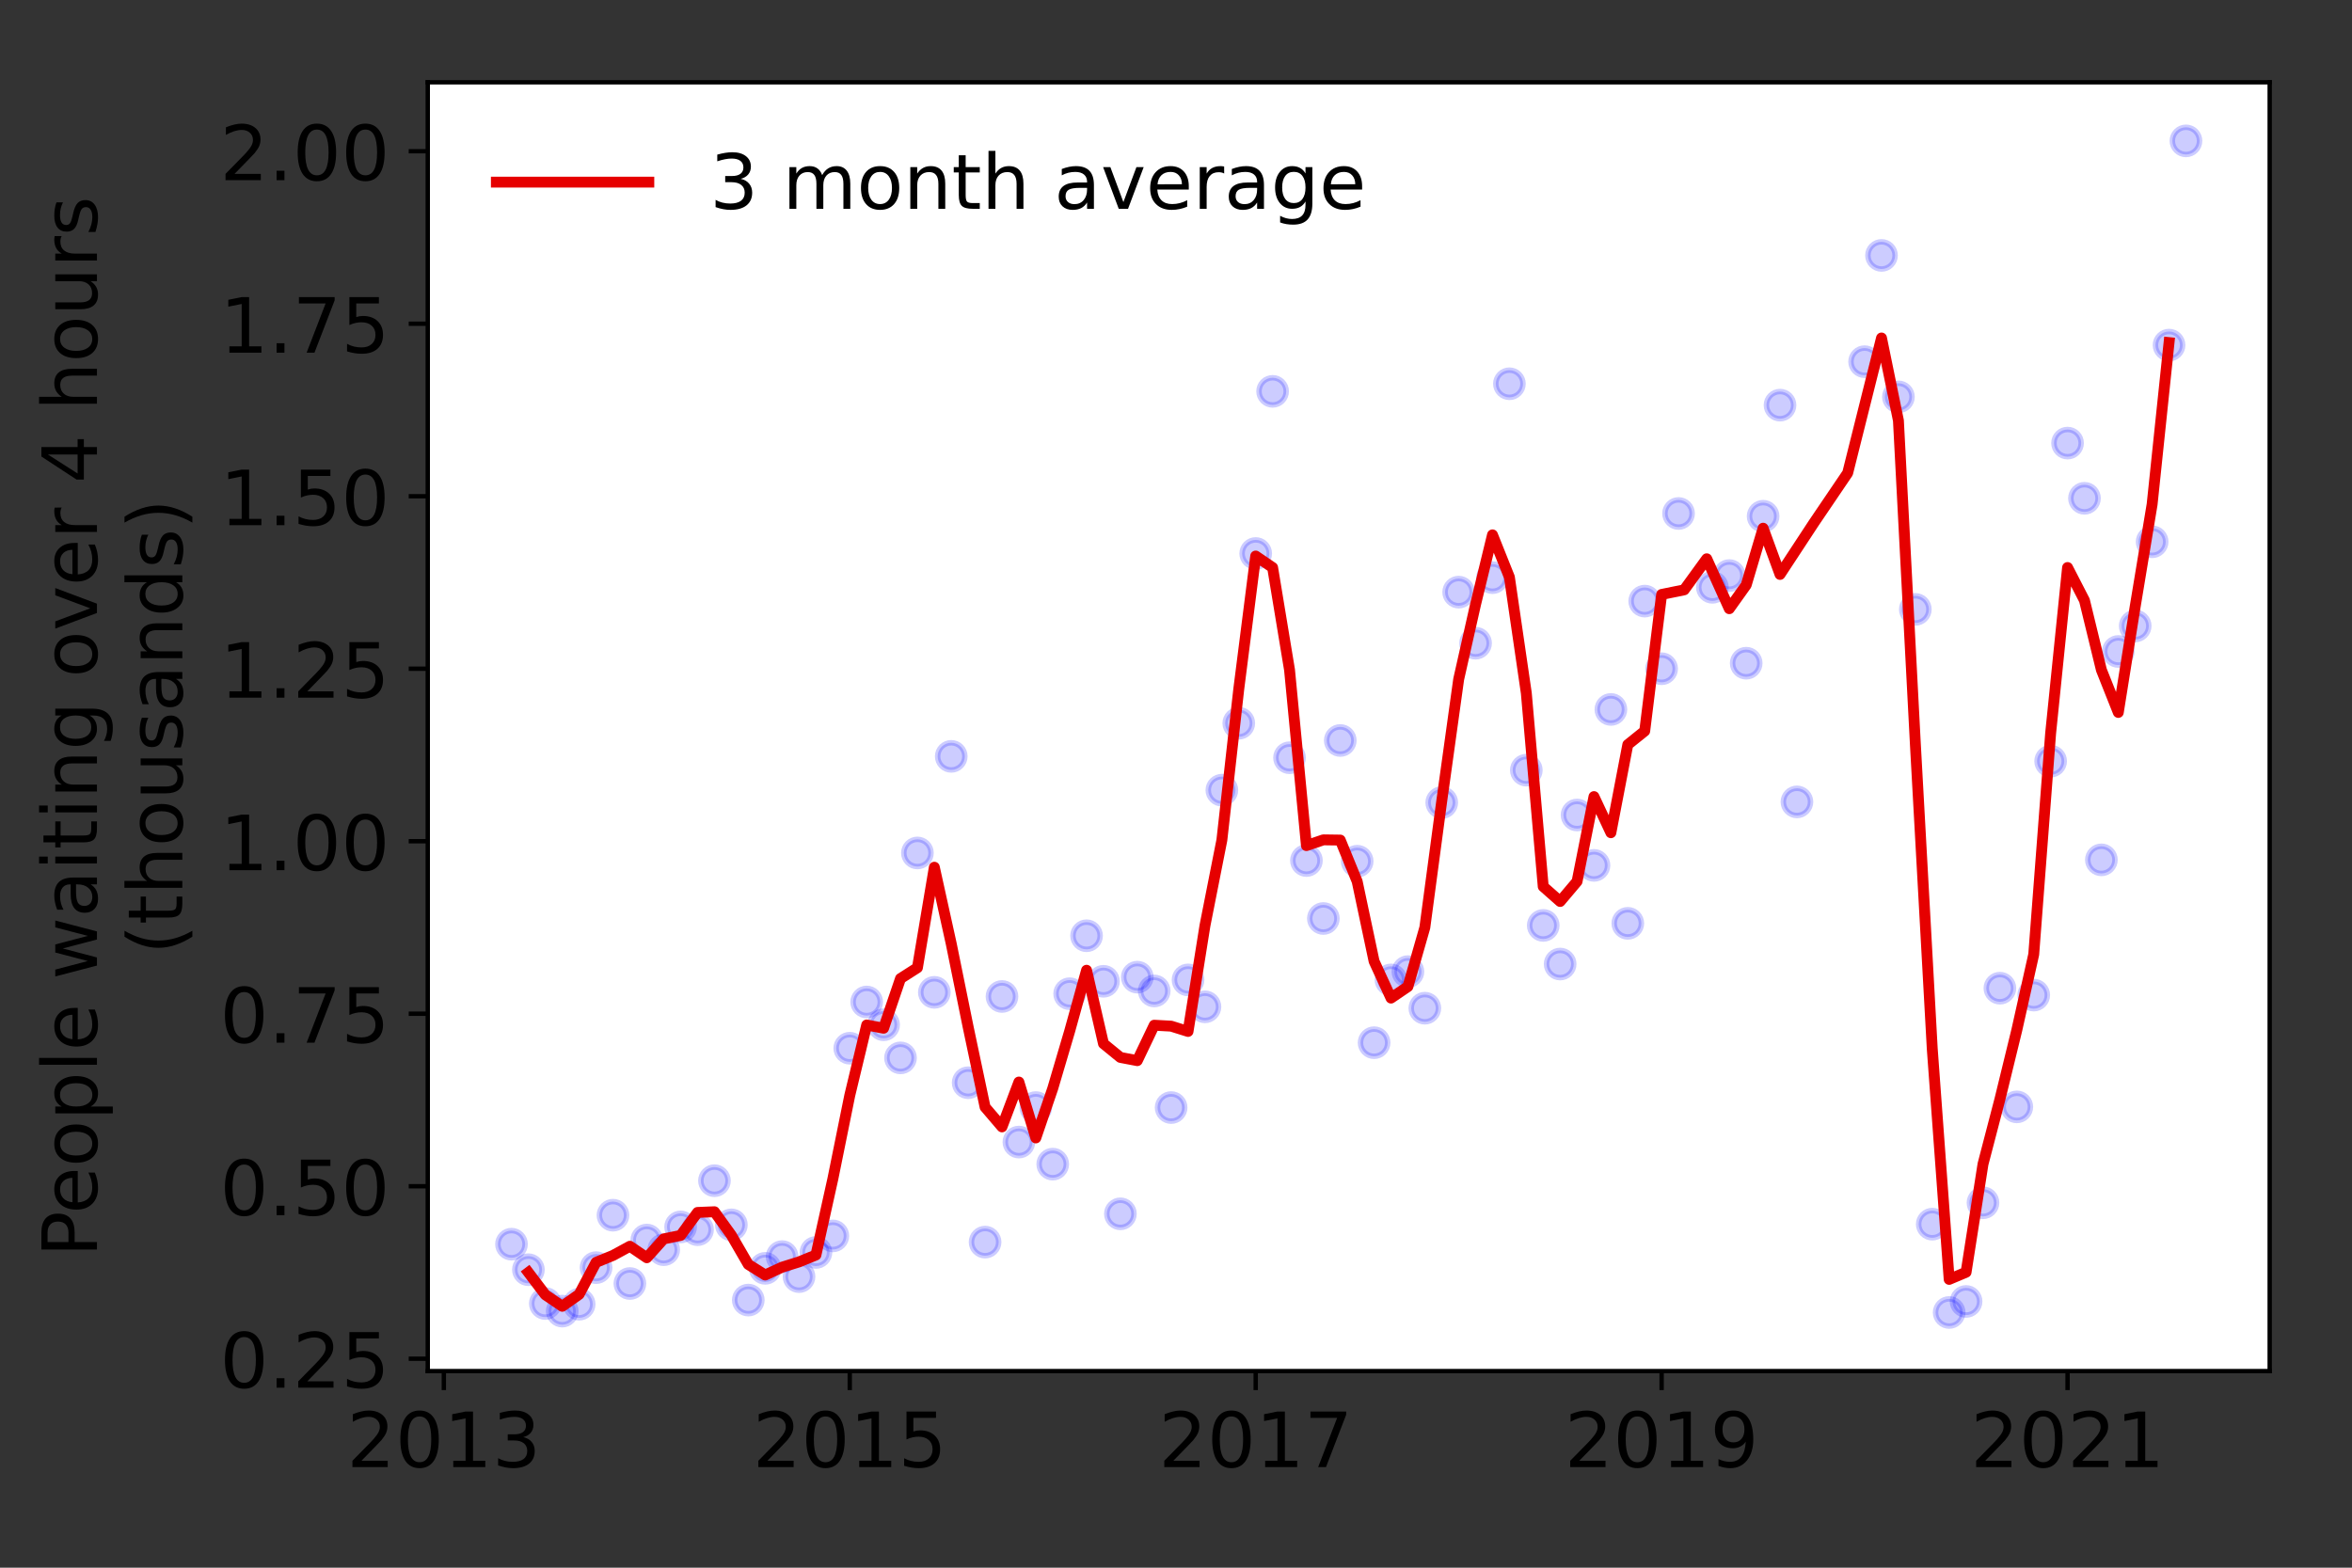 <?xml version="1.0" encoding="utf-8" standalone="no"?>
<!DOCTYPE svg PUBLIC "-//W3C//DTD SVG 1.1//EN"
  "http://www.w3.org/Graphics/SVG/1.1/DTD/svg11.dtd">
<!-- Created with matplotlib (https://matplotlib.org/) -->
<svg height="288pt" version="1.1" viewBox="0 0 432 288" width="432pt" xmlns="http://www.w3.org/2000/svg" xmlns:xlink="http://www.w3.org/1999/xlink">
 <rect x="0" y="0" width="432" height="288" fill="#333333" stroke="none"/>
 <defs>
  <style type="text/css">*{stroke-linecap:butt;stroke-linejoin:round;}</style>
 </defs>
 <g id="figure_1">
  <g id="patch_1">
   <path d="M 0 288 
L 432 288 
L 432 0 
L 0 0 
z
" style="fill:none;"/>
  </g>
  <g id="axes_1">
   <g id="patch_2">
    <path d="M 78.57 251.88 
L 416.88 251.88 
L 416.88 15.12 
L 78.57 15.12 
z
" style="fill:#ffffff;"/>
   </g>
   <g id="matplotlib.axis_1">
    <g id="xtick_1">
     <g id="line2d_1">
      <defs>
       <path d="M 0 0 
L 0 3.5 
" id="m1c05f88fb9" style="stroke:#000000;stroke-width:0.8;"/>
      </defs>
      <g>
       <use style="stroke:#000000;stroke-width:0.8;" x="81.521" xlink:href="#m1c05f88fb9" y="251.88"/>
      </g>
     </g>
     <g id="text_1">
      <!-- 2013 -->
      <g transform="translate(63.706 269.518)scale(0.14 -0.14)">
       <defs>
        <path d="M 19.188 8.297 
L 53.609 8.297 
L 53.609 0 
L 7.328 0 
L 7.328 8.297 
Q 12.938 14.109 22.625 23.891 
Q 32.328 33.688 34.812 36.531 
Q 39.547 41.844 41.422 45.531 
Q 43.312 49.219 43.312 52.781 
Q 43.312 58.594 39.234 62.25 
Q 35.156 65.922 28.609 65.922 
Q 23.969 65.922 18.812 64.312 
Q 13.672 62.703 7.812 59.422 
L 7.812 69.391 
Q 13.766 71.781 18.938 73 
Q 24.125 74.219 28.422 74.219 
Q 39.75 74.219 46.484 68.547 
Q 53.219 62.891 53.219 53.422 
Q 53.219 48.922 51.531 44.891 
Q 49.859 40.875 45.406 35.406 
Q 44.188 33.984 37.641 27.219 
Q 31.109 20.453 19.188 8.297 
z
" id="DejaVuSans-50"/>
        <path d="M 31.781 66.406 
Q 24.172 66.406 20.328 58.906 
Q 16.5 51.422 16.5 36.375 
Q 16.5 21.391 20.328 13.891 
Q 24.172 6.391 31.781 6.391 
Q 39.453 6.391 43.281 13.891 
Q 47.125 21.391 47.125 36.375 
Q 47.125 51.422 43.281 58.906 
Q 39.453 66.406 31.781 66.406 
z
M 31.781 74.219 
Q 44.047 74.219 50.516 64.516 
Q 56.984 54.828 56.984 36.375 
Q 56.984 17.969 50.516 8.266 
Q 44.047 -1.422 31.781 -1.422 
Q 19.531 -1.422 13.062 8.266 
Q 6.594 17.969 6.594 36.375 
Q 6.594 54.828 13.062 64.516 
Q 19.531 74.219 31.781 74.219 
z
" id="DejaVuSans-48"/>
        <path d="M 12.406 8.297 
L 28.516 8.297 
L 28.516 63.922 
L 10.984 60.406 
L 10.984 69.391 
L 28.422 72.906 
L 38.281 72.906 
L 38.281 8.297 
L 54.391 8.297 
L 54.391 0 
L 12.406 0 
z
" id="DejaVuSans-49"/>
        <path d="M 40.578 39.312 
Q 47.656 37.797 51.625 33 
Q 55.609 28.219 55.609 21.188 
Q 55.609 10.406 48.188 4.484 
Q 40.766 -1.422 27.094 -1.422 
Q 22.516 -1.422 17.656 -0.516 
Q 12.797 0.391 7.625 2.203 
L 7.625 11.719 
Q 11.719 9.328 16.594 8.109 
Q 21.484 6.891 26.812 6.891 
Q 36.078 6.891 40.938 10.547 
Q 45.797 14.203 45.797 21.188 
Q 45.797 27.641 41.281 31.266 
Q 36.766 34.906 28.719 34.906 
L 20.219 34.906 
L 20.219 43.016 
L 29.109 43.016 
Q 36.375 43.016 40.234 45.922 
Q 44.094 48.828 44.094 54.297 
Q 44.094 59.906 40.109 62.906 
Q 36.141 65.922 28.719 65.922 
Q 24.656 65.922 20.016 65.031 
Q 15.375 64.156 9.812 62.312 
L 9.812 71.094 
Q 15.438 72.656 20.344 73.438 
Q 25.25 74.219 29.594 74.219 
Q 40.828 74.219 47.359 69.109 
Q 53.906 64.016 53.906 55.328 
Q 53.906 49.266 50.438 45.094 
Q 46.969 40.922 40.578 39.312 
z
" id="DejaVuSans-51"/>
       </defs>
       <use xlink:href="#DejaVuSans-50"/>
       <use x="63.623" xlink:href="#DejaVuSans-48"/>
       <use x="127.246" xlink:href="#DejaVuSans-49"/>
       <use x="190.869" xlink:href="#DejaVuSans-51"/>
      </g>
     </g>
    </g>
    <g id="xtick_2">
     <g id="line2d_2">
      <g>
       <use style="stroke:#000000;stroke-width:0.8;" x="156.08" xlink:href="#m1c05f88fb9" y="251.88"/>
      </g>
     </g>
     <g id="text_2">
      <!-- 2015 -->
      <g transform="translate(138.265 269.518)scale(0.14 -0.14)">
       <defs>
        <path d="M 10.797 72.906 
L 49.516 72.906 
L 49.516 64.594 
L 19.828 64.594 
L 19.828 46.734 
Q 21.969 47.469 24.109 47.828 
Q 26.266 48.188 28.422 48.188 
Q 40.625 48.188 47.75 41.5 
Q 54.891 34.812 54.891 23.391 
Q 54.891 11.625 47.562 5.094 
Q 40.234 -1.422 26.906 -1.422 
Q 22.312 -1.422 17.547 -0.641 
Q 12.797 0.141 7.719 1.703 
L 7.719 11.625 
Q 12.109 9.234 16.797 8.062 
Q 21.484 6.891 26.703 6.891 
Q 35.156 6.891 40.078 11.328 
Q 45.016 15.766 45.016 23.391 
Q 45.016 31 40.078 35.438 
Q 35.156 39.891 26.703 39.891 
Q 22.75 39.891 18.812 39.016 
Q 14.891 38.141 10.797 36.281 
z
" id="DejaVuSans-53"/>
       </defs>
       <use xlink:href="#DejaVuSans-50"/>
       <use x="63.623" xlink:href="#DejaVuSans-48"/>
       <use x="127.246" xlink:href="#DejaVuSans-49"/>
       <use x="190.869" xlink:href="#DejaVuSans-53"/>
      </g>
     </g>
    </g>
    <g id="xtick_3">
     <g id="line2d_3">
      <g>
       <use style="stroke:#000000;stroke-width:0.8;" x="230.639" xlink:href="#m1c05f88fb9" y="251.88"/>
      </g>
     </g>
     <g id="text_3">
      <!-- 2017 -->
      <g transform="translate(212.824 269.518)scale(0.14 -0.14)">
       <defs>
        <path d="M 8.203 72.906 
L 55.078 72.906 
L 55.078 68.703 
L 28.609 0 
L 18.312 0 
L 43.219 64.594 
L 8.203 64.594 
z
" id="DejaVuSans-55"/>
       </defs>
       <use xlink:href="#DejaVuSans-50"/>
       <use x="63.623" xlink:href="#DejaVuSans-48"/>
       <use x="127.246" xlink:href="#DejaVuSans-49"/>
       <use x="190.869" xlink:href="#DejaVuSans-55"/>
      </g>
     </g>
    </g>
    <g id="xtick_4">
     <g id="line2d_4">
      <g>
       <use style="stroke:#000000;stroke-width:0.8;" x="305.197" xlink:href="#m1c05f88fb9" y="251.88"/>
      </g>
     </g>
     <g id="text_4">
      <!-- 2019 -->
      <g transform="translate(287.382 269.518)scale(0.14 -0.14)">
       <defs>
        <path d="M 10.984 1.516 
L 10.984 10.5 
Q 14.703 8.734 18.5 7.812 
Q 22.312 6.891 25.984 6.891 
Q 35.75 6.891 40.891 13.453 
Q 46.047 20.016 46.781 33.406 
Q 43.953 29.203 39.594 26.953 
Q 35.25 24.703 29.984 24.703 
Q 19.047 24.703 12.672 31.312 
Q 6.297 37.938 6.297 49.422 
Q 6.297 60.641 12.938 67.422 
Q 19.578 74.219 30.609 74.219 
Q 43.266 74.219 49.922 64.516 
Q 56.594 54.828 56.594 36.375 
Q 56.594 19.141 48.406 8.859 
Q 40.234 -1.422 26.422 -1.422 
Q 22.703 -1.422 18.891 -0.688 
Q 15.094 0.047 10.984 1.516 
z
M 30.609 32.422 
Q 37.25 32.422 41.125 36.953 
Q 45.016 41.5 45.016 49.422 
Q 45.016 57.281 41.125 61.844 
Q 37.25 66.406 30.609 66.406 
Q 23.969 66.406 20.094 61.844 
Q 16.219 57.281 16.219 49.422 
Q 16.219 41.5 20.094 36.953 
Q 23.969 32.422 30.609 32.422 
z
" id="DejaVuSans-57"/>
       </defs>
       <use xlink:href="#DejaVuSans-50"/>
       <use x="63.623" xlink:href="#DejaVuSans-48"/>
       <use x="127.246" xlink:href="#DejaVuSans-49"/>
       <use x="190.869" xlink:href="#DejaVuSans-57"/>
      </g>
     </g>
    </g>
    <g id="xtick_5">
     <g id="line2d_5">
      <g>
       <use style="stroke:#000000;stroke-width:0.8;" x="379.756" xlink:href="#m1c05f88fb9" y="251.88"/>
      </g>
     </g>
     <g id="text_5">
      <!-- 2021 -->
      <g transform="translate(361.941 269.518)scale(0.14 -0.14)">
       <use xlink:href="#DejaVuSans-50"/>
       <use x="63.623" xlink:href="#DejaVuSans-48"/>
       <use x="127.246" xlink:href="#DejaVuSans-50"/>
       <use x="190.869" xlink:href="#DejaVuSans-49"/>
      </g>
     </g>
    </g>
   </g>
   <g id="matplotlib.axis_2">
    <g id="ytick_1">
     <g id="line2d_6">
      <defs>
       <path d="M 0 0 
L -3.5 0 
" id="m5b3ce8d2c4" style="stroke:#000000;stroke-width:0.8;"/>
      </defs>
      <g>
       <use style="stroke:#000000;stroke-width:0.8;" x="78.57" xlink:href="#m5b3ce8d2c4" y="249.611"/>
      </g>
     </g>
     <g id="text_6">
      <!-- 0.25 -->
      <g transform="translate(40.398 254.93)scale(0.14 -0.14)">
       <defs>
        <path d="M 10.688 12.406 
L 21 12.406 
L 21 0 
L 10.688 0 
z
" id="DejaVuSans-46"/>
       </defs>
       <use xlink:href="#DejaVuSans-48"/>
       <use x="63.623" xlink:href="#DejaVuSans-46"/>
       <use x="95.41" xlink:href="#DejaVuSans-50"/>
       <use x="159.033" xlink:href="#DejaVuSans-53"/>
      </g>
     </g>
    </g>
    <g id="ytick_2">
     <g id="line2d_7">
      <g>
       <use style="stroke:#000000;stroke-width:0.8;" x="78.57" xlink:href="#m5b3ce8d2c4" y="217.921"/>
      </g>
     </g>
     <g id="text_7">
      <!-- 0.50 -->
      <g transform="translate(40.398 223.24)scale(0.14 -0.14)">
       <use xlink:href="#DejaVuSans-48"/>
       <use x="63.623" xlink:href="#DejaVuSans-46"/>
       <use x="95.41" xlink:href="#DejaVuSans-53"/>
       <use x="159.033" xlink:href="#DejaVuSans-48"/>
      </g>
     </g>
    </g>
    <g id="ytick_3">
     <g id="line2d_8">
      <g>
       <use style="stroke:#000000;stroke-width:0.8;" x="78.57" xlink:href="#m5b3ce8d2c4" y="186.232"/>
      </g>
     </g>
     <g id="text_8">
      <!-- 0.75 -->
      <g transform="translate(40.398 191.551)scale(0.14 -0.14)">
       <use xlink:href="#DejaVuSans-48"/>
       <use x="63.623" xlink:href="#DejaVuSans-46"/>
       <use x="95.41" xlink:href="#DejaVuSans-55"/>
       <use x="159.033" xlink:href="#DejaVuSans-53"/>
      </g>
     </g>
    </g>
    <g id="ytick_4">
     <g id="line2d_9">
      <g>
       <use style="stroke:#000000;stroke-width:0.8;" x="78.57" xlink:href="#m5b3ce8d2c4" y="154.542"/>
      </g>
     </g>
     <g id="text_9">
      <!-- 1.00 -->
      <g transform="translate(40.398 159.861)scale(0.14 -0.14)">
       <use xlink:href="#DejaVuSans-49"/>
       <use x="63.623" xlink:href="#DejaVuSans-46"/>
       <use x="95.41" xlink:href="#DejaVuSans-48"/>
       <use x="159.033" xlink:href="#DejaVuSans-48"/>
      </g>
     </g>
    </g>
    <g id="ytick_5">
     <g id="line2d_10">
      <g>
       <use style="stroke:#000000;stroke-width:0.8;" x="78.57" xlink:href="#m5b3ce8d2c4" y="122.852"/>
      </g>
     </g>
     <g id="text_10">
      <!-- 1.25 -->
      <g transform="translate(40.398 128.171)scale(0.14 -0.14)">
       <use xlink:href="#DejaVuSans-49"/>
       <use x="63.623" xlink:href="#DejaVuSans-46"/>
       <use x="95.41" xlink:href="#DejaVuSans-50"/>
       <use x="159.033" xlink:href="#DejaVuSans-53"/>
      </g>
     </g>
    </g>
    <g id="ytick_6">
     <g id="line2d_11">
      <g>
       <use style="stroke:#000000;stroke-width:0.8;" x="78.57" xlink:href="#m5b3ce8d2c4" y="91.163"/>
      </g>
     </g>
     <g id="text_11">
      <!-- 1.50 -->
      <g transform="translate(40.398 96.481)scale(0.14 -0.14)">
       <use xlink:href="#DejaVuSans-49"/>
       <use x="63.623" xlink:href="#DejaVuSans-46"/>
       <use x="95.41" xlink:href="#DejaVuSans-53"/>
       <use x="159.033" xlink:href="#DejaVuSans-48"/>
      </g>
     </g>
    </g>
    <g id="ytick_7">
     <g id="line2d_12">
      <g>
       <use style="stroke:#000000;stroke-width:0.8;" x="78.57" xlink:href="#m5b3ce8d2c4" y="59.473"/>
      </g>
     </g>
     <g id="text_12">
      <!-- 1.75 -->
      <g transform="translate(40.398 64.792)scale(0.14 -0.14)">
       <use xlink:href="#DejaVuSans-49"/>
       <use x="63.623" xlink:href="#DejaVuSans-46"/>
       <use x="95.41" xlink:href="#DejaVuSans-55"/>
       <use x="159.033" xlink:href="#DejaVuSans-53"/>
      </g>
     </g>
    </g>
    <g id="ytick_8">
     <g id="line2d_13">
      <g>
       <use style="stroke:#000000;stroke-width:0.8;" x="78.57" xlink:href="#m5b3ce8d2c4" y="27.783"/>
      </g>
     </g>
     <g id="text_13">
      <!-- 2.00 -->
      <g transform="translate(40.398 33.102)scale(0.14 -0.14)">
       <use xlink:href="#DejaVuSans-50"/>
       <use x="63.623" xlink:href="#DejaVuSans-46"/>
       <use x="95.41" xlink:href="#DejaVuSans-48"/>
       <use x="159.033" xlink:href="#DejaVuSans-48"/>
      </g>
     </g>
    </g>
    <g id="text_14">
     <!-- People waiting over 4 hours -->
     <g transform="translate(17.81 230.925)rotate(-90)scale(0.14 -0.14)">
      <defs>
       <path d="M 19.672 64.797 
L 19.672 37.406 
L 32.078 37.406 
Q 38.969 37.406 42.719 40.969 
Q 46.484 44.531 46.484 51.125 
Q 46.484 57.672 42.719 61.234 
Q 38.969 64.797 32.078 64.797 
z
M 9.812 72.906 
L 32.078 72.906 
Q 44.344 72.906 50.609 67.359 
Q 56.891 61.812 56.891 51.125 
Q 56.891 40.328 50.609 34.812 
Q 44.344 29.297 32.078 29.297 
L 19.672 29.297 
L 19.672 0 
L 9.812 0 
z
" id="DejaVuSans-80"/>
       <path d="M 56.203 29.594 
L 56.203 25.203 
L 14.891 25.203 
Q 15.484 15.922 20.484 11.062 
Q 25.484 6.203 34.422 6.203 
Q 39.594 6.203 44.453 7.469 
Q 49.312 8.734 54.109 11.281 
L 54.109 2.781 
Q 49.266 0.734 44.188 -0.344 
Q 39.109 -1.422 33.891 -1.422 
Q 20.797 -1.422 13.156 6.188 
Q 5.516 13.812 5.516 26.812 
Q 5.516 40.234 12.766 48.109 
Q 20.016 56 32.328 56 
Q 43.359 56 49.781 48.891 
Q 56.203 41.797 56.203 29.594 
z
M 47.219 32.234 
Q 47.125 39.594 43.094 43.984 
Q 39.062 48.391 32.422 48.391 
Q 24.906 48.391 20.391 44.141 
Q 15.875 39.891 15.188 32.172 
z
" id="DejaVuSans-101"/>
       <path d="M 30.609 48.391 
Q 23.391 48.391 19.188 42.75 
Q 14.984 37.109 14.984 27.297 
Q 14.984 17.484 19.156 11.844 
Q 23.344 6.203 30.609 6.203 
Q 37.797 6.203 41.984 11.859 
Q 46.188 17.531 46.188 27.297 
Q 46.188 37.016 41.984 42.703 
Q 37.797 48.391 30.609 48.391 
z
M 30.609 56 
Q 42.328 56 49.016 48.375 
Q 55.719 40.766 55.719 27.297 
Q 55.719 13.875 49.016 6.219 
Q 42.328 -1.422 30.609 -1.422 
Q 18.844 -1.422 12.172 6.219 
Q 5.516 13.875 5.516 27.297 
Q 5.516 40.766 12.172 48.375 
Q 18.844 56 30.609 56 
z
" id="DejaVuSans-111"/>
       <path d="M 18.109 8.203 
L 18.109 -20.797 
L 9.078 -20.797 
L 9.078 54.688 
L 18.109 54.688 
L 18.109 46.391 
Q 20.953 51.266 25.266 53.625 
Q 29.594 56 35.594 56 
Q 45.562 56 51.781 48.094 
Q 58.016 40.188 58.016 27.297 
Q 58.016 14.406 51.781 6.484 
Q 45.562 -1.422 35.594 -1.422 
Q 29.594 -1.422 25.266 0.953 
Q 20.953 3.328 18.109 8.203 
z
M 48.688 27.297 
Q 48.688 37.203 44.609 42.844 
Q 40.531 48.484 33.406 48.484 
Q 26.266 48.484 22.188 42.844 
Q 18.109 37.203 18.109 27.297 
Q 18.109 17.391 22.188 11.75 
Q 26.266 6.109 33.406 6.109 
Q 40.531 6.109 44.609 11.75 
Q 48.688 17.391 48.688 27.297 
z
" id="DejaVuSans-112"/>
       <path d="M 9.422 75.984 
L 18.406 75.984 
L 18.406 0 
L 9.422 0 
z
" id="DejaVuSans-108"/>
       <path id="DejaVuSans-32"/>
       <path d="M 4.203 54.688 
L 13.188 54.688 
L 24.422 12.016 
L 35.594 54.688 
L 46.188 54.688 
L 57.422 12.016 
L 68.609 54.688 
L 77.594 54.688 
L 63.281 0 
L 52.688 0 
L 40.922 44.828 
L 29.109 0 
L 18.5 0 
z
" id="DejaVuSans-119"/>
       <path d="M 34.281 27.484 
Q 23.391 27.484 19.188 25 
Q 14.984 22.516 14.984 16.5 
Q 14.984 11.719 18.141 8.906 
Q 21.297 6.109 26.703 6.109 
Q 34.188 6.109 38.703 11.406 
Q 43.219 16.703 43.219 25.484 
L 43.219 27.484 
z
M 52.203 31.203 
L 52.203 0 
L 43.219 0 
L 43.219 8.297 
Q 40.141 3.328 35.547 0.953 
Q 30.953 -1.422 24.312 -1.422 
Q 15.922 -1.422 10.953 3.297 
Q 6 8.016 6 15.922 
Q 6 25.141 12.172 29.828 
Q 18.359 34.516 30.609 34.516 
L 43.219 34.516 
L 43.219 35.406 
Q 43.219 41.609 39.141 45 
Q 35.062 48.391 27.688 48.391 
Q 23 48.391 18.547 47.266 
Q 14.109 46.141 10.016 43.891 
L 10.016 52.203 
Q 14.938 54.109 19.578 55.047 
Q 24.219 56 28.609 56 
Q 40.484 56 46.344 49.844 
Q 52.203 43.703 52.203 31.203 
z
" id="DejaVuSans-97"/>
       <path d="M 9.422 54.688 
L 18.406 54.688 
L 18.406 0 
L 9.422 0 
z
M 9.422 75.984 
L 18.406 75.984 
L 18.406 64.594 
L 9.422 64.594 
z
" id="DejaVuSans-105"/>
       <path d="M 18.312 70.219 
L 18.312 54.688 
L 36.812 54.688 
L 36.812 47.703 
L 18.312 47.703 
L 18.312 18.016 
Q 18.312 11.328 20.141 9.422 
Q 21.969 7.516 27.594 7.516 
L 36.812 7.516 
L 36.812 0 
L 27.594 0 
Q 17.188 0 13.234 3.875 
Q 9.281 7.766 9.281 18.016 
L 9.281 47.703 
L 2.688 47.703 
L 2.688 54.688 
L 9.281 54.688 
L 9.281 70.219 
z
" id="DejaVuSans-116"/>
       <path d="M 54.891 33.016 
L 54.891 0 
L 45.906 0 
L 45.906 32.719 
Q 45.906 40.484 42.875 44.328 
Q 39.844 48.188 33.797 48.188 
Q 26.516 48.188 22.312 43.547 
Q 18.109 38.922 18.109 30.906 
L 18.109 0 
L 9.078 0 
L 9.078 54.688 
L 18.109 54.688 
L 18.109 46.188 
Q 21.344 51.125 25.703 53.562 
Q 30.078 56 35.797 56 
Q 45.219 56 50.047 50.172 
Q 54.891 44.344 54.891 33.016 
z
" id="DejaVuSans-110"/>
       <path d="M 45.406 27.984 
Q 45.406 37.75 41.375 43.109 
Q 37.359 48.484 30.078 48.484 
Q 22.859 48.484 18.828 43.109 
Q 14.797 37.75 14.797 27.984 
Q 14.797 18.266 18.828 12.891 
Q 22.859 7.516 30.078 7.516 
Q 37.359 7.516 41.375 12.891 
Q 45.406 18.266 45.406 27.984 
z
M 54.391 6.781 
Q 54.391 -7.172 48.188 -13.984 
Q 42 -20.797 29.203 -20.797 
Q 24.469 -20.797 20.266 -20.094 
Q 16.062 -19.391 12.109 -17.922 
L 12.109 -9.188 
Q 16.062 -11.328 19.922 -12.344 
Q 23.781 -13.375 27.781 -13.375 
Q 36.625 -13.375 41.016 -8.766 
Q 45.406 -4.156 45.406 5.172 
L 45.406 9.625 
Q 42.625 4.781 38.281 2.391 
Q 33.938 0 27.875 0 
Q 17.828 0 11.672 7.656 
Q 5.516 15.328 5.516 27.984 
Q 5.516 40.672 11.672 48.328 
Q 17.828 56 27.875 56 
Q 33.938 56 38.281 53.609 
Q 42.625 51.219 45.406 46.391 
L 45.406 54.688 
L 54.391 54.688 
z
" id="DejaVuSans-103"/>
       <path d="M 2.984 54.688 
L 12.5 54.688 
L 29.594 8.797 
L 46.688 54.688 
L 56.203 54.688 
L 35.688 0 
L 23.484 0 
z
" id="DejaVuSans-118"/>
       <path d="M 41.109 46.297 
Q 39.594 47.172 37.812 47.578 
Q 36.031 48 33.891 48 
Q 26.266 48 22.188 43.047 
Q 18.109 38.094 18.109 28.812 
L 18.109 0 
L 9.078 0 
L 9.078 54.688 
L 18.109 54.688 
L 18.109 46.188 
Q 20.953 51.172 25.484 53.578 
Q 30.031 56 36.531 56 
Q 37.453 56 38.578 55.875 
Q 39.703 55.766 41.062 55.516 
z
" id="DejaVuSans-114"/>
       <path d="M 37.797 64.312 
L 12.891 25.391 
L 37.797 25.391 
z
M 35.203 72.906 
L 47.609 72.906 
L 47.609 25.391 
L 58.016 25.391 
L 58.016 17.188 
L 47.609 17.188 
L 47.609 0 
L 37.797 0 
L 37.797 17.188 
L 4.891 17.188 
L 4.891 26.703 
z
" id="DejaVuSans-52"/>
       <path d="M 54.891 33.016 
L 54.891 0 
L 45.906 0 
L 45.906 32.719 
Q 45.906 40.484 42.875 44.328 
Q 39.844 48.188 33.797 48.188 
Q 26.516 48.188 22.312 43.547 
Q 18.109 38.922 18.109 30.906 
L 18.109 0 
L 9.078 0 
L 9.078 75.984 
L 18.109 75.984 
L 18.109 46.188 
Q 21.344 51.125 25.703 53.562 
Q 30.078 56 35.797 56 
Q 45.219 56 50.047 50.172 
Q 54.891 44.344 54.891 33.016 
z
" id="DejaVuSans-104"/>
       <path d="M 8.5 21.578 
L 8.5 54.688 
L 17.484 54.688 
L 17.484 21.922 
Q 17.484 14.156 20.5 10.266 
Q 23.531 6.391 29.594 6.391 
Q 36.859 6.391 41.078 11.031 
Q 45.312 15.672 45.312 23.688 
L 45.312 54.688 
L 54.297 54.688 
L 54.297 0 
L 45.312 0 
L 45.312 8.406 
Q 42.047 3.422 37.719 1 
Q 33.406 -1.422 27.688 -1.422 
Q 18.266 -1.422 13.375 4.438 
Q 8.5 10.297 8.5 21.578 
z
M 31.109 56 
z
" id="DejaVuSans-117"/>
       <path d="M 44.281 53.078 
L 44.281 44.578 
Q 40.484 46.531 36.375 47.5 
Q 32.281 48.484 27.875 48.484 
Q 21.188 48.484 17.844 46.438 
Q 14.5 44.391 14.5 40.281 
Q 14.5 37.156 16.891 35.375 
Q 19.281 33.594 26.516 31.984 
L 29.594 31.297 
Q 39.156 29.25 43.188 25.516 
Q 47.219 21.781 47.219 15.094 
Q 47.219 7.469 41.188 3.016 
Q 35.156 -1.422 24.609 -1.422 
Q 20.219 -1.422 15.453 -0.562 
Q 10.688 0.297 5.422 2 
L 5.422 11.281 
Q 10.406 8.688 15.234 7.391 
Q 20.062 6.109 24.812 6.109 
Q 31.156 6.109 34.562 8.281 
Q 37.984 10.453 37.984 14.406 
Q 37.984 18.062 35.516 20.016 
Q 33.062 21.969 24.703 23.781 
L 21.578 24.516 
Q 13.234 26.266 9.516 29.906 
Q 5.812 33.547 5.812 39.891 
Q 5.812 47.609 11.281 51.797 
Q 16.75 56 26.812 56 
Q 31.781 56 36.172 55.266 
Q 40.578 54.547 44.281 53.078 
z
" id="DejaVuSans-115"/>
      </defs>
      <use xlink:href="#DejaVuSans-80"/>
      <use x="56.678" xlink:href="#DejaVuSans-101"/>
      <use x="118.201" xlink:href="#DejaVuSans-111"/>
      <use x="179.383" xlink:href="#DejaVuSans-112"/>
      <use x="242.859" xlink:href="#DejaVuSans-108"/>
      <use x="270.643" xlink:href="#DejaVuSans-101"/>
      <use x="332.166" xlink:href="#DejaVuSans-32"/>
      <use x="363.953" xlink:href="#DejaVuSans-119"/>
      <use x="445.74" xlink:href="#DejaVuSans-97"/>
      <use x="507.02" xlink:href="#DejaVuSans-105"/>
      <use x="534.803" xlink:href="#DejaVuSans-116"/>
      <use x="574.012" xlink:href="#DejaVuSans-105"/>
      <use x="601.795" xlink:href="#DejaVuSans-110"/>
      <use x="665.174" xlink:href="#DejaVuSans-103"/>
      <use x="728.65" xlink:href="#DejaVuSans-32"/>
      <use x="760.438" xlink:href="#DejaVuSans-111"/>
      <use x="821.619" xlink:href="#DejaVuSans-118"/>
      <use x="880.799" xlink:href="#DejaVuSans-101"/>
      <use x="942.322" xlink:href="#DejaVuSans-114"/>
      <use x="983.436" xlink:href="#DejaVuSans-32"/>
      <use x="1015.223" xlink:href="#DejaVuSans-52"/>
      <use x="1078.846" xlink:href="#DejaVuSans-32"/>
      <use x="1110.633" xlink:href="#DejaVuSans-104"/>
      <use x="1174.012" xlink:href="#DejaVuSans-111"/>
      <use x="1235.193" xlink:href="#DejaVuSans-117"/>
      <use x="1298.572" xlink:href="#DejaVuSans-114"/>
      <use x="1339.686" xlink:href="#DejaVuSans-115"/>
     </g>
     <!-- (thousands) -->
     <g transform="translate(33.487 175.325)rotate(-90)scale(0.14 -0.14)">
      <defs>
       <path d="M 31 75.875 
Q 24.469 64.656 21.281 53.656 
Q 18.109 42.672 18.109 31.391 
Q 18.109 20.125 21.312 9.062 
Q 24.516 -2 31 -13.188 
L 23.188 -13.188 
Q 15.875 -1.703 12.234 9.375 
Q 8.594 20.453 8.594 31.391 
Q 8.594 42.281 12.203 53.312 
Q 15.828 64.359 23.188 75.875 
z
" id="DejaVuSans-40"/>
       <path d="M 45.406 46.391 
L 45.406 75.984 
L 54.391 75.984 
L 54.391 0 
L 45.406 0 
L 45.406 8.203 
Q 42.578 3.328 38.25 0.953 
Q 33.938 -1.422 27.875 -1.422 
Q 17.969 -1.422 11.734 6.484 
Q 5.516 14.406 5.516 27.297 
Q 5.516 40.188 11.734 48.094 
Q 17.969 56 27.875 56 
Q 33.938 56 38.25 53.625 
Q 42.578 51.266 45.406 46.391 
z
M 14.797 27.297 
Q 14.797 17.391 18.875 11.75 
Q 22.953 6.109 30.078 6.109 
Q 37.203 6.109 41.297 11.75 
Q 45.406 17.391 45.406 27.297 
Q 45.406 37.203 41.297 42.844 
Q 37.203 48.484 30.078 48.484 
Q 22.953 48.484 18.875 42.844 
Q 14.797 37.203 14.797 27.297 
z
" id="DejaVuSans-100"/>
       <path d="M 8.016 75.875 
L 15.828 75.875 
Q 23.141 64.359 26.781 53.312 
Q 30.422 42.281 30.422 31.391 
Q 30.422 20.453 26.781 9.375 
Q 23.141 -1.703 15.828 -13.188 
L 8.016 -13.188 
Q 14.5 -2 17.703 9.062 
Q 20.906 20.125 20.906 31.391 
Q 20.906 42.672 17.703 53.656 
Q 14.5 64.656 8.016 75.875 
z
" id="DejaVuSans-41"/>
      </defs>
      <use xlink:href="#DejaVuSans-40"/>
      <use x="39.014" xlink:href="#DejaVuSans-116"/>
      <use x="78.223" xlink:href="#DejaVuSans-104"/>
      <use x="141.602" xlink:href="#DejaVuSans-111"/>
      <use x="202.783" xlink:href="#DejaVuSans-117"/>
      <use x="266.162" xlink:href="#DejaVuSans-115"/>
      <use x="318.262" xlink:href="#DejaVuSans-97"/>
      <use x="379.541" xlink:href="#DejaVuSans-110"/>
      <use x="442.92" xlink:href="#DejaVuSans-100"/>
      <use x="506.396" xlink:href="#DejaVuSans-115"/>
      <use x="558.496" xlink:href="#DejaVuSans-41"/>
     </g>
    </g>
   </g>
   <g id="line2d_14">
    <defs>
     <path d="M 0 2.5 
C 0.663 2.5 1.299 2.237 1.768 1.768 
C 2.237 1.299 2.5 0.663 2.5 0 
C 2.5 -0.663 2.237 -1.299 1.768 -1.768 
C 1.299 -2.237 0.663 -2.5 0 -2.5 
C -0.663 -2.5 -1.299 -2.237 -1.768 -1.768 
C -2.237 -1.299 -2.5 -0.663 -2.5 0 
C -2.5 0.663 -2.237 1.299 -1.768 1.768 
C -1.299 2.237 -0.663 2.5 0 2.5 
z
" id="mf8313ef823" style="stroke:#0000ff;stroke-opacity:0.2;"/>
    </defs>
    <g clip-path="url(#pf3c4416eca)">
     <use style="fill:#0000ff;fill-opacity:0.2;stroke:#0000ff;stroke-opacity:0.2;" x="401.502" xlink:href="#mf8313ef823" y="25.882"/>
     <use style="fill:#0000ff;fill-opacity:0.2;stroke:#0000ff;stroke-opacity:0.2;" x="398.396" xlink:href="#mf8313ef823" y="63.402"/>
     <use style="fill:#0000ff;fill-opacity:0.2;stroke:#0000ff;stroke-opacity:0.2;" x="395.289" xlink:href="#mf8313ef823" y="99.529"/>
     <use style="fill:#0000ff;fill-opacity:0.2;stroke:#0000ff;stroke-opacity:0.2;" x="392.182" xlink:href="#mf8313ef823" y="114.993"/>
     <use style="fill:#0000ff;fill-opacity:0.2;stroke:#0000ff;stroke-opacity:0.2;" x="389.076" xlink:href="#mf8313ef823" y="119.683"/>
     <use style="fill:#0000ff;fill-opacity:0.2;stroke:#0000ff;stroke-opacity:0.2;" x="385.969" xlink:href="#mf8313ef823" y="157.964"/>
     <use style="fill:#0000ff;fill-opacity:0.2;stroke:#0000ff;stroke-opacity:0.2;" x="382.863" xlink:href="#mf8313ef823" y="91.543"/>
     <use style="fill:#0000ff;fill-opacity:0.2;stroke:#0000ff;stroke-opacity:0.2;" x="379.756" xlink:href="#mf8313ef823" y="81.402"/>
     <use style="fill:#0000ff;fill-opacity:0.2;stroke:#0000ff;stroke-opacity:0.2;" x="376.649" xlink:href="#mf8313ef823" y="139.838"/>
     <use style="fill:#0000ff;fill-opacity:0.2;stroke:#0000ff;stroke-opacity:0.2;" x="373.543" xlink:href="#mf8313ef823" y="182.809"/>
     <use style="fill:#0000ff;fill-opacity:0.2;stroke:#0000ff;stroke-opacity:0.2;" x="370.436" xlink:href="#mf8313ef823" y="203.344"/>
     <use style="fill:#0000ff;fill-opacity:0.2;stroke:#0000ff;stroke-opacity:0.2;" x="367.33" xlink:href="#mf8313ef823" y="181.542"/>
     <use style="fill:#0000ff;fill-opacity:0.2;stroke:#0000ff;stroke-opacity:0.2;" x="364.223" xlink:href="#mf8313ef823" y="220.964"/>
     <use style="fill:#0000ff;fill-opacity:0.2;stroke:#0000ff;stroke-opacity:0.2;" x="361.116" xlink:href="#mf8313ef823" y="239.09"/>
     <use style="fill:#0000ff;fill-opacity:0.2;stroke:#0000ff;stroke-opacity:0.2;" x="358.01" xlink:href="#mf8313ef823" y="241.118"/>
     <use style="fill:#0000ff;fill-opacity:0.2;stroke:#0000ff;stroke-opacity:0.2;" x="354.903" xlink:href="#mf8313ef823" y="224.893"/>
     <use style="fill:#0000ff;fill-opacity:0.2;stroke:#0000ff;stroke-opacity:0.2;" x="351.796" xlink:href="#mf8313ef823" y="111.951"/>
     <use style="fill:#0000ff;fill-opacity:0.2;stroke:#0000ff;stroke-opacity:0.2;" x="348.69" xlink:href="#mf8313ef823" y="72.909"/>
     <use style="fill:#0000ff;fill-opacity:0.2;stroke:#0000ff;stroke-opacity:0.2;" x="345.583" xlink:href="#mf8313ef823" y="46.924"/>
     <use style="fill:#0000ff;fill-opacity:0.2;stroke:#0000ff;stroke-opacity:0.2;" x="342.477" xlink:href="#mf8313ef823" y="66.445"/>
     <use style="fill:#0000ff;fill-opacity:0.2;stroke:#0000ff;stroke-opacity:0.2;" x="330.05" xlink:href="#mf8313ef823" y="147.317"/>
     <use style="fill:#0000ff;fill-opacity:0.2;stroke:#0000ff;stroke-opacity:0.2;" x="326.944" xlink:href="#mf8313ef823" y="74.43"/>
     <use style="fill:#0000ff;fill-opacity:0.2;stroke:#0000ff;stroke-opacity:0.2;" x="323.837" xlink:href="#mf8313ef823" y="94.839"/>
     <use style="fill:#0000ff;fill-opacity:0.2;stroke:#0000ff;stroke-opacity:0.2;" x="320.73" xlink:href="#mf8313ef823" y="121.838"/>
     <use style="fill:#0000ff;fill-opacity:0.2;stroke:#0000ff;stroke-opacity:0.2;" x="317.624" xlink:href="#mf8313ef823" y="105.74"/>
     <use style="fill:#0000ff;fill-opacity:0.2;stroke:#0000ff;stroke-opacity:0.2;" x="314.517" xlink:href="#mf8313ef823" y="107.895"/>
     <use style="fill:#0000ff;fill-opacity:0.2;stroke:#0000ff;stroke-opacity:0.2;" x="308.304" xlink:href="#mf8313ef823" y="94.332"/>
     <use style="fill:#0000ff;fill-opacity:0.2;stroke:#0000ff;stroke-opacity:0.2;" x="305.197" xlink:href="#mf8313ef823" y="122.852"/>
     <use style="fill:#0000ff;fill-opacity:0.2;stroke:#0000ff;stroke-opacity:0.2;" x="302.091" xlink:href="#mf8313ef823" y="110.43"/>
     <use style="fill:#0000ff;fill-opacity:0.2;stroke:#0000ff;stroke-opacity:0.2;" x="298.984" xlink:href="#mf8313ef823" y="169.626"/>
     <use style="fill:#0000ff;fill-opacity:0.2;stroke:#0000ff;stroke-opacity:0.2;" x="295.877" xlink:href="#mf8313ef823" y="130.331"/>
     <use style="fill:#0000ff;fill-opacity:0.2;stroke:#0000ff;stroke-opacity:0.2;" x="292.771" xlink:href="#mf8313ef823" y="158.979"/>
     <use style="fill:#0000ff;fill-opacity:0.2;stroke:#0000ff;stroke-opacity:0.2;" x="289.664" xlink:href="#mf8313ef823" y="149.725"/>
     <use style="fill:#0000ff;fill-opacity:0.2;stroke:#0000ff;stroke-opacity:0.2;" x="286.558" xlink:href="#mf8313ef823" y="177.105"/>
     <use style="fill:#0000ff;fill-opacity:0.2;stroke:#0000ff;stroke-opacity:0.2;" x="283.451" xlink:href="#mf8313ef823" y="170.007"/>
     <use style="fill:#0000ff;fill-opacity:0.2;stroke:#0000ff;stroke-opacity:0.2;" x="280.344" xlink:href="#mf8313ef823" y="141.486"/>
     <use style="fill:#0000ff;fill-opacity:0.2;stroke:#0000ff;stroke-opacity:0.2;" x="277.238" xlink:href="#mf8313ef823" y="70.501"/>
     <use style="fill:#0000ff;fill-opacity:0.2;stroke:#0000ff;stroke-opacity:0.2;" x="274.131" xlink:href="#mf8313ef823" y="106.12"/>
     <use style="fill:#0000ff;fill-opacity:0.2;stroke:#0000ff;stroke-opacity:0.2;" x="271.025" xlink:href="#mf8313ef823" y="118.162"/>
     <use style="fill:#0000ff;fill-opacity:0.2;stroke:#0000ff;stroke-opacity:0.2;" x="267.918" xlink:href="#mf8313ef823" y="108.782"/>
     <use style="fill:#0000ff;fill-opacity:0.2;stroke:#0000ff;stroke-opacity:0.2;" x="264.811" xlink:href="#mf8313ef823" y="147.443"/>
     <use style="fill:#0000ff;fill-opacity:0.2;stroke:#0000ff;stroke-opacity:0.2;" x="261.705" xlink:href="#mf8313ef823" y="185.218"/>
     <use style="fill:#0000ff;fill-opacity:0.2;stroke:#0000ff;stroke-opacity:0.2;" x="258.598" xlink:href="#mf8313ef823" y="178.499"/>
     <use style="fill:#0000ff;fill-opacity:0.2;stroke:#0000ff;stroke-opacity:0.2;" x="255.492" xlink:href="#mf8313ef823" y="180.02"/>
     <use style="fill:#0000ff;fill-opacity:0.2;stroke:#0000ff;stroke-opacity:0.2;" x="252.385" xlink:href="#mf8313ef823" y="191.556"/>
     <use style="fill:#0000ff;fill-opacity:0.2;stroke:#0000ff;stroke-opacity:0.2;" x="249.278" xlink:href="#mf8313ef823" y="158.218"/>
     <use style="fill:#0000ff;fill-opacity:0.2;stroke:#0000ff;stroke-opacity:0.2;" x="246.172" xlink:href="#mf8313ef823" y="136.035"/>
     <use style="fill:#0000ff;fill-opacity:0.2;stroke:#0000ff;stroke-opacity:0.2;" x="243.065" xlink:href="#mf8313ef823" y="168.739"/>
     <use style="fill:#0000ff;fill-opacity:0.2;stroke:#0000ff;stroke-opacity:0.2;" x="239.958" xlink:href="#mf8313ef823" y="158.091"/>
     <use style="fill:#0000ff;fill-opacity:0.2;stroke:#0000ff;stroke-opacity:0.2;" x="236.852" xlink:href="#mf8313ef823" y="139.204"/>
     <use style="fill:#0000ff;fill-opacity:0.2;stroke:#0000ff;stroke-opacity:0.2;" x="233.745" xlink:href="#mf8313ef823" y="71.895"/>
     <use style="fill:#0000ff;fill-opacity:0.2;stroke:#0000ff;stroke-opacity:0.2;" x="230.639" xlink:href="#mf8313ef823" y="101.684"/>
     <use style="fill:#0000ff;fill-opacity:0.2;stroke:#0000ff;stroke-opacity:0.2;" x="227.532" xlink:href="#mf8313ef823" y="132.866"/>
     <use style="fill:#0000ff;fill-opacity:0.2;stroke:#0000ff;stroke-opacity:0.2;" x="224.425" xlink:href="#mf8313ef823" y="145.162"/>
     <use style="fill:#0000ff;fill-opacity:0.2;stroke:#0000ff;stroke-opacity:0.2;" x="221.319" xlink:href="#mf8313ef823" y="184.964"/>
     <use style="fill:#0000ff;fill-opacity:0.2;stroke:#0000ff;stroke-opacity:0.2;" x="218.212" xlink:href="#mf8313ef823" y="180.02"/>
     <use style="fill:#0000ff;fill-opacity:0.2;stroke:#0000ff;stroke-opacity:0.2;" x="215.106" xlink:href="#mf8313ef823" y="203.471"/>
     <use style="fill:#0000ff;fill-opacity:0.2;stroke:#0000ff;stroke-opacity:0.2;" x="211.999" xlink:href="#mf8313ef823" y="182.049"/>
     <use style="fill:#0000ff;fill-opacity:0.2;stroke:#0000ff;stroke-opacity:0.2;" x="208.892" xlink:href="#mf8313ef823" y="179.513"/>
     <use style="fill:#0000ff;fill-opacity:0.2;stroke:#0000ff;stroke-opacity:0.2;" x="205.786" xlink:href="#mf8313ef823" y="222.992"/>
     <use style="fill:#0000ff;fill-opacity:0.2;stroke:#0000ff;stroke-opacity:0.2;" x="202.679" xlink:href="#mf8313ef823" y="180.274"/>
     <use style="fill:#0000ff;fill-opacity:0.2;stroke:#0000ff;stroke-opacity:0.2;" x="199.573" xlink:href="#mf8313ef823" y="171.908"/>
     <use style="fill:#0000ff;fill-opacity:0.2;stroke:#0000ff;stroke-opacity:0.2;" x="196.466" xlink:href="#mf8313ef823" y="182.556"/>
     <use style="fill:#0000ff;fill-opacity:0.2;stroke:#0000ff;stroke-opacity:0.2;" x="193.359" xlink:href="#mf8313ef823" y="213.865"/>
     <use style="fill:#0000ff;fill-opacity:0.2;stroke:#0000ff;stroke-opacity:0.2;" x="190.253" xlink:href="#mf8313ef823" y="203.471"/>
     <use style="fill:#0000ff;fill-opacity:0.2;stroke:#0000ff;stroke-opacity:0.2;" x="187.146" xlink:href="#mf8313ef823" y="209.809"/>
     <use style="fill:#0000ff;fill-opacity:0.2;stroke:#0000ff;stroke-opacity:0.2;" x="184.039" xlink:href="#mf8313ef823" y="183.063"/>
     <use style="fill:#0000ff;fill-opacity:0.2;stroke:#0000ff;stroke-opacity:0.2;" x="180.933" xlink:href="#mf8313ef823" y="228.189"/>
     <use style="fill:#0000ff;fill-opacity:0.2;stroke:#0000ff;stroke-opacity:0.2;" x="177.826" xlink:href="#mf8313ef823" y="198.908"/>
     <use style="fill:#0000ff;fill-opacity:0.2;stroke:#0000ff;stroke-opacity:0.2;" x="174.72" xlink:href="#mf8313ef823" y="138.951"/>
     <use style="fill:#0000ff;fill-opacity:0.2;stroke:#0000ff;stroke-opacity:0.2;" x="171.613" xlink:href="#mf8313ef823" y="182.302"/>
     <use style="fill:#0000ff;fill-opacity:0.2;stroke:#0000ff;stroke-opacity:0.2;" x="168.506" xlink:href="#mf8313ef823" y="156.697"/>
     <use style="fill:#0000ff;fill-opacity:0.2;stroke:#0000ff;stroke-opacity:0.2;" x="165.4" xlink:href="#mf8313ef823" y="194.344"/>
     <use style="fill:#0000ff;fill-opacity:0.2;stroke:#0000ff;stroke-opacity:0.2;" x="162.293" xlink:href="#mf8313ef823" y="188.26"/>
     <use style="fill:#0000ff;fill-opacity:0.2;stroke:#0000ff;stroke-opacity:0.2;" x="159.187" xlink:href="#mf8313ef823" y="184.077"/>
     <use style="fill:#0000ff;fill-opacity:0.2;stroke:#0000ff;stroke-opacity:0.2;" x="156.08" xlink:href="#mf8313ef823" y="192.57"/>
     <use style="fill:#0000ff;fill-opacity:0.2;stroke:#0000ff;stroke-opacity:0.2;" x="152.973" xlink:href="#mf8313ef823" y="227.048"/>
     <use style="fill:#0000ff;fill-opacity:0.2;stroke:#0000ff;stroke-opacity:0.2;" x="149.867" xlink:href="#mf8313ef823" y="230.09"/>
     <use style="fill:#0000ff;fill-opacity:0.2;stroke:#0000ff;stroke-opacity:0.2;" x="146.76" xlink:href="#mf8313ef823" y="234.527"/>
     <use style="fill:#0000ff;fill-opacity:0.2;stroke:#0000ff;stroke-opacity:0.2;" x="143.654" xlink:href="#mf8313ef823" y="230.851"/>
     <use style="fill:#0000ff;fill-opacity:0.2;stroke:#0000ff;stroke-opacity:0.2;" x="140.547" xlink:href="#mf8313ef823" y="233.006"/>
     <use style="fill:#0000ff;fill-opacity:0.2;stroke:#0000ff;stroke-opacity:0.2;" x="137.44" xlink:href="#mf8313ef823" y="238.837"/>
     <use style="fill:#0000ff;fill-opacity:0.2;stroke:#0000ff;stroke-opacity:0.2;" x="134.334" xlink:href="#mf8313ef823" y="225.02"/>
     <use style="fill:#0000ff;fill-opacity:0.2;stroke:#0000ff;stroke-opacity:0.2;" x="131.227" xlink:href="#mf8313ef823" y="216.907"/>
     <use style="fill:#0000ff;fill-opacity:0.2;stroke:#0000ff;stroke-opacity:0.2;" x="128.12" xlink:href="#mf8313ef823" y="225.907"/>
     <use style="fill:#0000ff;fill-opacity:0.2;stroke:#0000ff;stroke-opacity:0.2;" x="125.014" xlink:href="#mf8313ef823" y="225.4"/>
     <use style="fill:#0000ff;fill-opacity:0.2;stroke:#0000ff;stroke-opacity:0.2;" x="121.907" xlink:href="#mf8313ef823" y="229.583"/>
     <use style="fill:#0000ff;fill-opacity:0.2;stroke:#0000ff;stroke-opacity:0.2;" x="118.801" xlink:href="#mf8313ef823" y="227.809"/>
     <use style="fill:#0000ff;fill-opacity:0.2;stroke:#0000ff;stroke-opacity:0.2;" x="115.694" xlink:href="#mf8313ef823" y="235.794"/>
     <use style="fill:#0000ff;fill-opacity:0.2;stroke:#0000ff;stroke-opacity:0.2;" x="112.587" xlink:href="#mf8313ef823" y="223.245"/>
     <use style="fill:#0000ff;fill-opacity:0.2;stroke:#0000ff;stroke-opacity:0.2;" x="109.481" xlink:href="#mf8313ef823" y="232.879"/>
     <use style="fill:#0000ff;fill-opacity:0.2;stroke:#0000ff;stroke-opacity:0.2;" x="106.374" xlink:href="#mf8313ef823" y="239.597"/>
     <use style="fill:#0000ff;fill-opacity:0.2;stroke:#0000ff;stroke-opacity:0.2;" x="103.268" xlink:href="#mf8313ef823" y="240.865"/>
     <use style="fill:#0000ff;fill-opacity:0.2;stroke:#0000ff;stroke-opacity:0.2;" x="100.161" xlink:href="#mf8313ef823" y="239.47"/>
     <use style="fill:#0000ff;fill-opacity:0.2;stroke:#0000ff;stroke-opacity:0.2;" x="97.054" xlink:href="#mf8313ef823" y="233.259"/>
     <use style="fill:#0000ff;fill-opacity:0.2;stroke:#0000ff;stroke-opacity:0.2;" x="93.948" xlink:href="#mf8313ef823" y="228.569"/>
    </g>
   </g>
   <g id="line2d_15">
    <path clip-path="url(#pf3c4416eca)" d="M 398.396 62.938 
L 395.289 92.641 
L 392.182 111.402 
L 389.076 130.88 
L 385.969 123.064 
L 382.863 110.303 
L 379.756 104.261 
L 376.649 134.683 
L 373.543 175.33 
L 370.436 189.232 
L 367.33 201.95 
L 364.223 213.865 
L 361.116 233.724 
L 358.01 235.034 
L 354.903 192.654 
L 351.796 136.584 
L 348.69 77.261 
L 345.583 62.093 
L 339.37 86.895 
L 333.157 96.064 
L 326.944 105.529 
L 323.837 97.036 
L 320.73 107.472 
L 317.624 111.824 
L 313.482 102.655 
L 309.339 108.36 
L 305.197 109.205 
L 302.091 134.303 
L 298.984 136.796 
L 295.877 152.979 
L 292.771 146.345 
L 289.664 161.936 
L 286.558 165.612 
L 283.451 162.866 
L 280.344 127.331 
L 277.238 106.036 
L 274.131 98.261 
L 271.025 111.021 
L 267.918 124.796 
L 264.811 147.148 
L 261.705 170.387 
L 258.598 181.246 
L 255.492 183.358 
L 252.385 176.598 
L 249.278 161.936 
L 246.172 154.331 
L 243.065 154.288 
L 239.958 155.345 
L 236.852 123.064 
L 233.745 104.261 
L 230.639 102.148 
L 227.532 126.571 
L 224.425 154.331 
L 221.319 170.049 
L 218.212 189.485 
L 215.106 188.513 
L 211.999 188.344 
L 208.892 194.851 
L 205.786 194.26 
L 202.679 191.725 
L 199.573 178.246 
L 196.466 189.443 
L 193.359 199.964 
L 190.253 209.048 
L 187.146 198.781 
L 184.039 207.02 
L 180.933 203.386 
L 177.826 188.682 
L 174.72 173.387 
L 171.613 159.317 
L 168.506 177.781 
L 165.4 179.767 
L 162.293 188.894 
L 159.187 188.302 
L 156.08 201.231 
L 152.973 216.569 
L 149.867 230.555 
L 146.76 231.823 
L 143.654 232.794 
L 140.547 234.231 
L 137.44 232.287 
L 134.334 226.921 
L 131.227 222.611 
L 128.12 222.738 
L 125.014 226.963 
L 121.907 227.597 
L 118.801 231.062 
L 115.694 228.949 
L 112.587 230.639 
L 109.481 231.907 
L 106.374 237.78 
L 103.268 239.977 
L 100.161 237.865 
L 97.054 233.766 
" style="fill:none;stroke:#e60000;stroke-linecap:square;stroke-width:2;"/>
   </g>
   <g id="patch_3">
    <path d="M 78.57 251.88 
L 78.57 15.12 
" style="fill:none;stroke:#000000;stroke-linecap:square;stroke-linejoin:miter;stroke-width:0.8;"/>
   </g>
   <g id="patch_4">
    <path d="M 416.88 251.88 
L 416.88 15.12 
" style="fill:none;stroke:#000000;stroke-linecap:square;stroke-linejoin:miter;stroke-width:0.8;"/>
   </g>
   <g id="patch_5">
    <path d="M 78.57 251.88 
L 416.88 251.88 
" style="fill:none;stroke:#000000;stroke-linecap:square;stroke-linejoin:miter;stroke-width:0.8;"/>
   </g>
   <g id="patch_6">
    <path d="M 78.57 15.12 
L 416.88 15.12 
" style="fill:none;stroke:#000000;stroke-linecap:square;stroke-linejoin:miter;stroke-width:0.8;"/>
   </g>
   <g id="legend_1">
    <g id="line2d_16">
     <path d="M 91.17 33.458 
L 119.17 33.458 
" style="fill:none;stroke:#e60000;stroke-linecap:square;stroke-width:2;"/>
    </g>
    <g id="line2d_17"/>
    <g id="text_15">
     <!-- 3 month average -->
     <g transform="translate(130.37 38.358)scale(0.14 -0.14)">
      <defs>
       <path d="M 52 44.188 
Q 55.375 50.25 60.062 53.125 
Q 64.75 56 71.094 56 
Q 79.641 56 84.281 50.016 
Q 88.922 44.047 88.922 33.016 
L 88.922 0 
L 79.891 0 
L 79.891 32.719 
Q 79.891 40.578 77.094 44.375 
Q 74.312 48.188 68.609 48.188 
Q 61.625 48.188 57.562 43.547 
Q 53.516 38.922 53.516 30.906 
L 53.516 0 
L 44.484 0 
L 44.484 32.719 
Q 44.484 40.625 41.703 44.406 
Q 38.922 48.188 33.109 48.188 
Q 26.219 48.188 22.156 43.531 
Q 18.109 38.875 18.109 30.906 
L 18.109 0 
L 9.078 0 
L 9.078 54.688 
L 18.109 54.688 
L 18.109 46.188 
Q 21.188 51.219 25.484 53.609 
Q 29.781 56 35.688 56 
Q 41.656 56 45.828 52.969 
Q 50 49.953 52 44.188 
z
" id="DejaVuSans-109"/>
      </defs>
      <use xlink:href="#DejaVuSans-51"/>
      <use x="63.623" xlink:href="#DejaVuSans-32"/>
      <use x="95.41" xlink:href="#DejaVuSans-109"/>
      <use x="192.822" xlink:href="#DejaVuSans-111"/>
      <use x="254.004" xlink:href="#DejaVuSans-110"/>
      <use x="317.383" xlink:href="#DejaVuSans-116"/>
      <use x="356.592" xlink:href="#DejaVuSans-104"/>
      <use x="419.971" xlink:href="#DejaVuSans-32"/>
      <use x="451.758" xlink:href="#DejaVuSans-97"/>
      <use x="513.037" xlink:href="#DejaVuSans-118"/>
      <use x="572.217" xlink:href="#DejaVuSans-101"/>
      <use x="633.74" xlink:href="#DejaVuSans-114"/>
      <use x="674.854" xlink:href="#DejaVuSans-97"/>
      <use x="736.133" xlink:href="#DejaVuSans-103"/>
      <use x="799.609" xlink:href="#DejaVuSans-101"/>
     </g>
    </g>
   </g>
  </g>
 </g>
 <defs>
  <clipPath id="pf3c4416eca">
   <rect height="236.76" width="338.31" x="78.57" y="15.12"/>
  </clipPath>
 </defs>
</svg>
